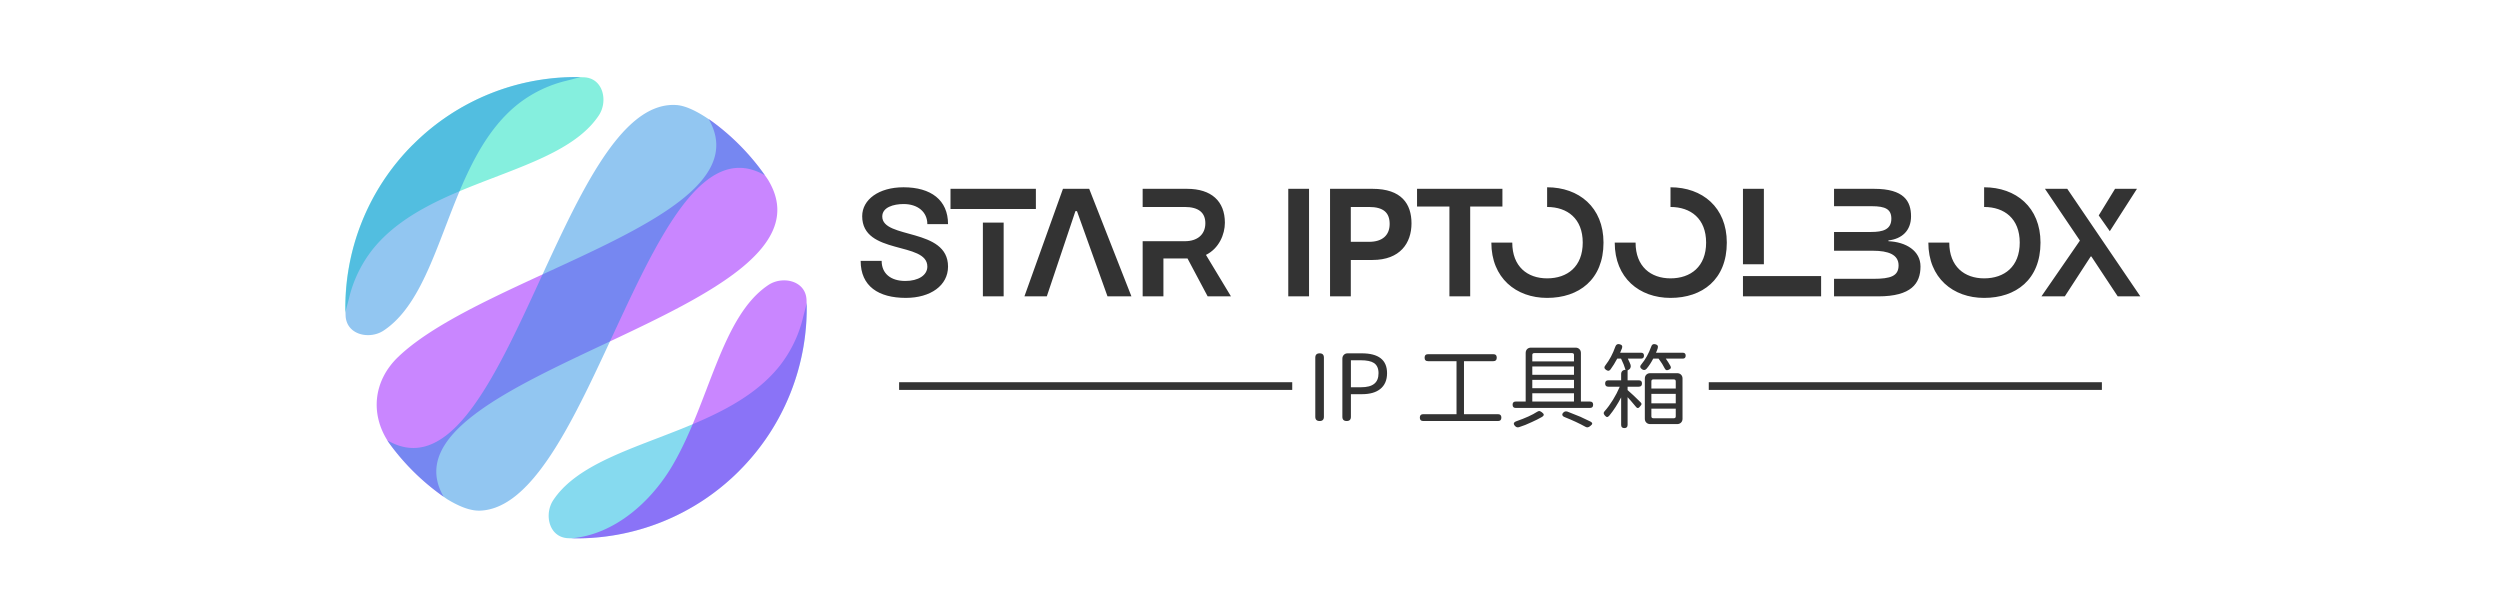 <svg width="325" height="80" xmlns="http://www.w3.org/2000/svg" color-interpolation-filters="sRGB" preserveAspectRatio="xMidYMid meet" version="1.0">
 <!-- Wrapper group from the FIRST SVG to maintain position -->
 <g class="icon-text-wrapper icon-svg-group iconsvg" fill="#333">
  <!-- Content (icon and text) from the SECOND SVG -->
  <g id="svg_3" class="iconsvg-imagesvg">
   <g id="svg_4">
    <rect id="svg_5" class="image-rect" height="59.977" width="60" y="10.011" x="44.885" stroke-width="2" fill-opacity="0" fill="#333"/>
    <g id="svg_1">
     <svg id="svg_6" class="image-svg-svg primary" filtersec="colorsb7137713027" height="59.977" width="60" y="10.011" x="44.885">
      <g id="svg_2">
       <svg id="svg_7" viewBox="-0.024 -0.004 206.489 206.411" xmlns="http://www.w3.org/2000/svg">
        <title>资源 7</title>
        <g id="svg_8" fill-rule="evenodd">
         <path id="svg_9" opacity="0.48" fill="#03b2de" d="m176.24,176.18a102.91,102.91 0 0 1 -76.44,30.16c-8.75,-0.29 -10.94,-10.72 -6.79,-17c17.92,-27.07 75.72,-28.09 101.23,-60a56.23,56.23 0 0 0 10.57,-21.88c0.56,-2.21 1.26,-4.67 1.63,-6.42a102.92,102.92 0 0 1 -30.2,75.1l0,0.04z"/>
         <path id="svg_10" opacity="0.48" fill="#8e03ff" d="m176.18,176.24a102.92,102.92 0 0 0 30.16,-76.44c-0.29,-8.76 -10.73,-10.94 -17,-6.79c-21.13,13.99 -26.34,52.29 -42.84,80.55c-9.44,16.21 -25.92,31.19 -45.38,32.82a102.78,102.78 0 0 0 75.06,-30.14z"/>
         <path id="svg_11" opacity="0.48" fill="#00deb9" d="m30.22,30.28a102.94,102.94 0 0 1 76.44,-30.16c8.77,0.29 10.94,10.73 6.79,17c-17.91,27.07 -75.72,28.09 -101.23,60a56.23,56.23 0 0 0 -10.57,21.88c-0.56,2.17 -1.25,4.63 -1.65,6.38a102.93,102.93 0 0 1 30.2,-75.1l0.02,0z"/>
         <path id="svg_12" opacity="0.48" fill="#1d88e1" d="m30.28,30.22a102.94,102.94 0 0 0 -30.16,76.44c0.29,8.77 10.73,10.94 17,6.79c27.07,-17.91 28.09,-75.72 60,-101.23a56.23,56.23 0 0 1 21.88,-10.57c2.21,-0.56 4.67,-1.25 6.42,-1.63a102.93,102.93 0 0 0 -75.1,30.2l-0.04,0z"/>
         <path id="svg_13" opacity="0.48" fill="#8e03ff" d="m44,187.8c-32.11,-55.4 181.83,-82.46 145,-142a103.71,103.71 0 0 0 -26.5,-27.07c25.84,44.36 -100,69.18 -138.89,106.54c-11.31,10.85 -12.71,26.36 -3.61,39.07a103.82,103.82 0 0 0 24,23.46z"/>
         <path id="svg_14" opacity="0.48" fill="#1d88e1" d="m187.75,44c-51.41,-29.78 -77.2,148.08 -127.43,150c-4.47,0.18 -9.6,-2 -14.56,-5a103.71,103.71 0 0 1 -27.07,-26.5c52.81,30.78 77.94,-153.5 129.48,-149.96c4.69,0.32 10.6,3.57 16.11,7.51a104.32,104.32 0 0 1 23.47,24l0,-0.05z"/>
        </g>
       </svg>
      </g>
     </svg>
    </g>
   </g>
  </g>
  <g id="svg_15">
   <g id="svg_16" class="tp-name iconsvg-namesvg" data-gra="path-name">
    <g id="svg_17" transform="translate(44.885 10.011) scale(1 1)">
     <g id="svg_18">
      <path id="svg_19" d="m78.36,19.125c0,-3.13 -2.22,-4.79 -5.79,-4.79c-3.21,0 -5.37,1.6 -5.37,3.76c0,5.09 8.47,3.25 8.47,6.55c0,1.13 -1.18,1.87 -2.86,1.87c-1.94,0 -3.08,-1 -3.08,-2.61l-2.73,0c0,3.31 2.34,4.81 5.87,4.81c3.23,0 5.49,-1.62 5.49,-4.07c0,-5.08 -8.55,-3.54 -8.55,-6.51c0,-1.2 1.46,-1.62 2.78,-1.62c1.82,0 3.08,1.02 3.08,2.61l2.69,0zm0.32,-4.59l0,2.62l11.1,0l0,-2.62l-11.1,0zm4.21,4.39l0,9.59l2.7,0l0,-9.59l-2.7,0zm13.82,-4.39l-3.41,0l-5.01,13.98l2.91,0l3.72,-11.08l0.2,0l3.97,11.08l3.11,0l-5.49,-13.98zm6.95,13.98l2.7,0l0,-4.93l3.13,0l2.62,4.93l3.03,0l-3.25,-5.39c1.7,-0.84 2.46,-2.68 2.46,-4.18c0,-2.81 -1.76,-4.41 -4.92,-4.41l-5.77,0l0,2.36l5.47,0c1.8,0 2.68,0.74 2.68,2.11c0,1.48 -1.04,2.34 -2.66,2.34l-5.49,0l0,7.17zm18.93,0l2.7,0l0,-13.98l-2.7,0l0,13.98zm10.95,-4.73c3.59,0 5.07,-2.2 5.07,-4.76c0,-2.51 -1.28,-4.49 -5.07,-4.49l-5.52,0l0,13.98l2.7,0l0,-4.73l2.82,0zm-0.46,-6.89c1.91,0 2.69,0.76 2.69,2.21c0,1.46 -0.94,2.32 -2.67,2.32l-2.38,0l0,-4.53l2.36,0zm6.25,-2.36l0,2.3l4.21,0l0,11.68l2.7,0l0,-11.68l4.19,0l0,-2.3l-11.1,0zm16.91,-0.2l0,2.56c2.64,0 4.63,1.52 4.63,4.63c0,3.12 -1.99,4.65 -4.63,4.65c-2.56,0 -4.53,-1.53 -4.53,-4.65c0,0 -2.72,0 -2.72,0c0,4.61 3.22,7.19 7.25,7.19c4.13,0 7.33,-2.38 7.33,-7.19c0,-4.59 -3.2,-7.19 -7.33,-7.19zm16.04,0l0,2.56c2.63,0 4.63,1.52 4.63,4.63c0,3.12 -2,4.65 -4.63,4.65c-2.56,0 -4.54,-1.53 -4.54,-4.65c0,0 -2.71,0 -2.71,0c0,4.61 3.21,7.19 7.25,7.19c4.13,0 7.32,-2.38 7.32,-7.19c0,-4.59 -3.19,-7.19 -7.32,-7.19zm12.14,10.01l0,-9.81l-2.72,0l0,9.81l2.72,0zm-2.72,4.17l10.16,0l0,-2.64l-10.16,0l0,2.64zm11.84,0l5.75,0c4.3,0 5.49,-1.68 5.49,-3.89c0,-2.04 -1.89,-3.18 -4.17,-3.28l0,-0.1c1.74,-0.2 2.94,-1.26 2.94,-3.13c0,-1.96 -0.9,-3.58 -4.8,-3.58l-5.21,0l0,2.26l4.91,0c1.78,0 2.54,0.4 2.54,1.62c0,1.43 -1.12,1.73 -2.64,1.73l-4.81,0l0,2.44l5.07,0c1.98,0 3.32,0.5 3.32,1.9c0,1.39 -1.02,1.75 -3.28,1.75l-5.11,0l0,2.28zm19.51,-14.18l0,2.56c2.64,0 4.63,1.52 4.63,4.63c0,3.12 -1.99,4.65 -4.63,4.65c-2.55,0 -4.53,-1.53 -4.53,-4.65c0,0 -2.72,0 -2.72,0c0,4.61 3.22,7.19 7.25,7.19c4.14,0 7.33,-2.38 7.33,-7.19c0,-4.59 -3.19,-7.19 -7.33,-7.19zm10.81,0.2l-2.9,0l4.53,6.71l0,0.04l-4.99,7.23l3.04,0l3.37,-5.19l0.08,0l3.43,5.19l2.94,0l-9.5,-13.98zm5.53,5.51l3.53,-5.51l-2.85,0l-2.12,3.46l1.44,2.05z"/>
     </g>
    </g>
   </g>
   <g id="svg_20" fill="#333" class="tp-slogan iconsvg-slogansvg" data-gra="path-slogan">
    <rect id="svg_21" width="51.105" y="49.688" height="1" x="116.885"/>
    <rect id="svg_22" x="222.14" width="51.105" y="49.688" height="1"/>
    <g id="svg_23">
     <g id="svg_24" transform="translate(44.885 10.011) scale(1 1)">
      <path id="svg_25" d="m126.673,44.722l0,0q-0.57,0 -0.57,-0.55l0,0l0,-7.69q0,-0.56 0.57,-0.56l0,0q0.55,0 0.55,0.56l0,0l0,7.69q0,0.55 -0.55,0.55zm3.51,0l0,0q-0.56,0 -0.56,-0.55l0,0l0,-7.55q0,-0.31 0.19,-0.5q0.19,-0.2 0.5,-0.2l0,0l1.82,0q3.3,0 3.3,2.58l0,0q0,1.36 -0.9,2.07l0,0q-0.84,0.66 -2.34,0.66l0,0l-1.46,0l0,2.94q0,0.55 -0.55,0.55zm0.55,-7.9l0,3.51l1.31,0q1.17,0 1.72,-0.45q0.56,-0.44 0.56,-1.38l0,0q0,-0.92 -0.59,-1.32l0,0q-0.54,-0.36 -1.74,-0.36l0,0l-1.26,0zm19.12,7.9l-9.72,0q-0.44,0 -0.44,-0.44q0,-0.45 0.44,-0.45l0,0l4.33,0l0,-6.89l-3.69,0q-0.46,0 -0.46,-0.45q0,-0.46 0.46,-0.46l0,0l8.47,0q0.45,0 0.45,0.46q0,0.45 -0.45,0.45l0,0l-3.81,0l0,6.89l4.42,0q0.44,0 0.44,0.45q0,0.44 -0.44,0.44l0,0zm4.46,-8.59l0,0.84l5.42,0l0,-0.84q0,-0.24 -0.26,-0.24l0,0l-4.9,0q-0.26,0 -0.26,0.24l0,0zm0,1.5l0,1.08l5.42,0l0,-1.08l-5.42,0zm0,1.74l0,1.08l5.42,0l0,-1.08l-5.42,0zm6.93,6.11l0,0q-1.19,-0.66 -2.7,-1.26l0,0q-0.27,-0.1 -0.32,-0.27q-0.05,-0.17 0.15,-0.35l0,0q0.2,-0.2 0.52,-0.1l0,0q0.99,0.38 1.75,0.7l0,0l0.07,0.04q0.77,0.35 1.1,0.52l0,0q0.29,0.14 0.29,0.29q-0.01,0.15 -0.29,0.35l0,0q-0.31,0.24 -0.57,0.08zm-0.61,-9.6l0,6.31l1.18,0q0.41,0 0.41,0.41l0,0q0,0.42 -0.41,0.42l0,0l-9.66,0q-0.4,0 -0.4,-0.42l0,0q0,-0.41 0.4,-0.41l0,0l1.3,0l0,-6.31q0,-0.32 0.19,-0.51q0.19,-0.19 0.51,-0.19l0,0l5.78,0q0.31,0 0.5,0.19q0.2,0.19 0.2,0.51l0,0zm-6.32,5.23l0,1.08l5.42,0l0,-1.08l-5.42,0zm-2.24,4.26l0,0q-0.4,-0.42 0.19,-0.63l0,0q1.73,-0.6 2.7,-1.23l0,0q0.16,-0.1 0.29,-0.09l0,0q0.11,0.03 0.29,0.15l0,0q0.25,0.18 0.26,0.33q0,0.15 -0.25,0.3l0,0q-0.59,0.34 -1.31,0.66l0,0q-0.86,0.41 -1.63,0.65l0,0q-0.31,0.11 -0.54,-0.14zm14.21,0.27l0,0q-0.42,0 -0.42,-0.42l0,0l0,-3.57q-0.69,1.33 -1.53,2.36l0,0q-0.16,0.19 -0.3,0.19q-0.13,-0.01 -0.3,-0.21l0,0q-0.14,-0.17 -0.14,-0.3q0,-0.13 0.16,-0.29l0,0q0.52,-0.58 1.05,-1.44l0,0q0.52,-0.84 0.88,-1.7l0,0l-1.49,0q-0.41,0 -0.41,-0.42l0,0q0,-0.41 0.41,-0.41l0,0l1.67,0l0,-0.82q0,-0.24 0.15,-0.39q0.15,-0.15 0.39,-0.15l0,0l0.03,0q-0.19,-0.67 -0.58,-1.46l0,0l-0.5,0q-0.42,0.79 -0.86,1.39l0,0q-0.13,0.17 -0.26,0.19q-0.14,0.01 -0.32,-0.11l0,0q-0.39,-0.26 -0.09,-0.61l0,0q0.8,-1.03 1.29,-2.43l0,0q0.15,-0.41 0.56,-0.3l0,0q0.44,0.1 0.3,0.52l0,0q-0.08,0.2 -0.24,0.58l0,0l2.72,0q0.38,0 0.38,0.38q0,0.39 -0.38,0.39l0,0l-1.72,0q0.27,0.55 0.36,0.81l0,0q0.06,0.22 -0.03,0.41q-0.1,0.19 -0.33,0.29l0,0l-0.03,0.01l0,1.3l1.46,0q0.41,0 0.41,0.41l0,0q0,0.42 -0.41,0.42l0,0l-1.46,0l0,0.44q0.75,0.65 1.7,1.6l0,0q0.13,0.13 0.11,0.24l0,0q-0.01,0.07 -0.17,0.26l0,0q-0.17,0.22 -0.27,0.23l0,0q-0.14,0.03 -0.29,-0.16l0,0q-0.61,-0.74 -1.08,-1.25l0,0l0,3.6q0,0.42 -0.42,0.42zm6.86,-0.52l-3.5,0q-0.31,0 -0.51,-0.2q-0.19,-0.19 -0.19,-0.5l0,0l0,-5.22q0,-0.31 0.19,-0.5q0.2,-0.2 0.51,-0.2l0,0l3.5,0q0.31,0 0.51,0.2q0.19,0.19 0.19,0.5l0,0l0,5.22q0,0.31 -0.19,0.5q-0.2,0.2 -0.51,0.2l0,0zm-3.09,-0.76l0,0l2.66,0q0.25,0 0.25,-0.25l0,0l0,-1l-3.17,0l0,1q0,0.25 0.26,0.25zm-0.26,-3.17l0,1.23l3.17,0l0,-1.23l-3.17,0zm0,-1.63l0,0.94l3.17,0l0,-0.94q0,-0.25 -0.25,-0.25l0,0l-2.66,0q-0.26,0 -0.26,0.25l0,0zm-0.62,-1.64q-0.26,0.3 -0.6,0.07l0,0q-0.41,-0.29 -0.07,-0.65l0,0q0.78,-0.94 1.27,-2.29l0,0q0.13,-0.42 0.54,-0.31l0,0q0.44,0.1 0.3,0.54l0,0q-0.1,0.31 -0.22,0.56l0,0l3.47,0q0.39,0 0.39,0.38q0,0.39 -0.39,0.39l0,0l-2.19,0q0.33,0.47 0.61,0.97l0,0q0.08,0.18 0.03,0.28q-0.06,0.1 -0.25,0.19q-0.2,0.08 -0.31,0.06l0,0q-0.13,-0.04 -0.22,-0.22l0,0q-0.27,-0.56 -0.8,-1.28l0,0l-0.7,0q-0.4,0.77 -0.86,1.31l0,0z"/>
     </g>
    </g>
   </g>
  </g>
 </g>

 <g>
  <title>Layer 1</title>
 </g>
</svg>